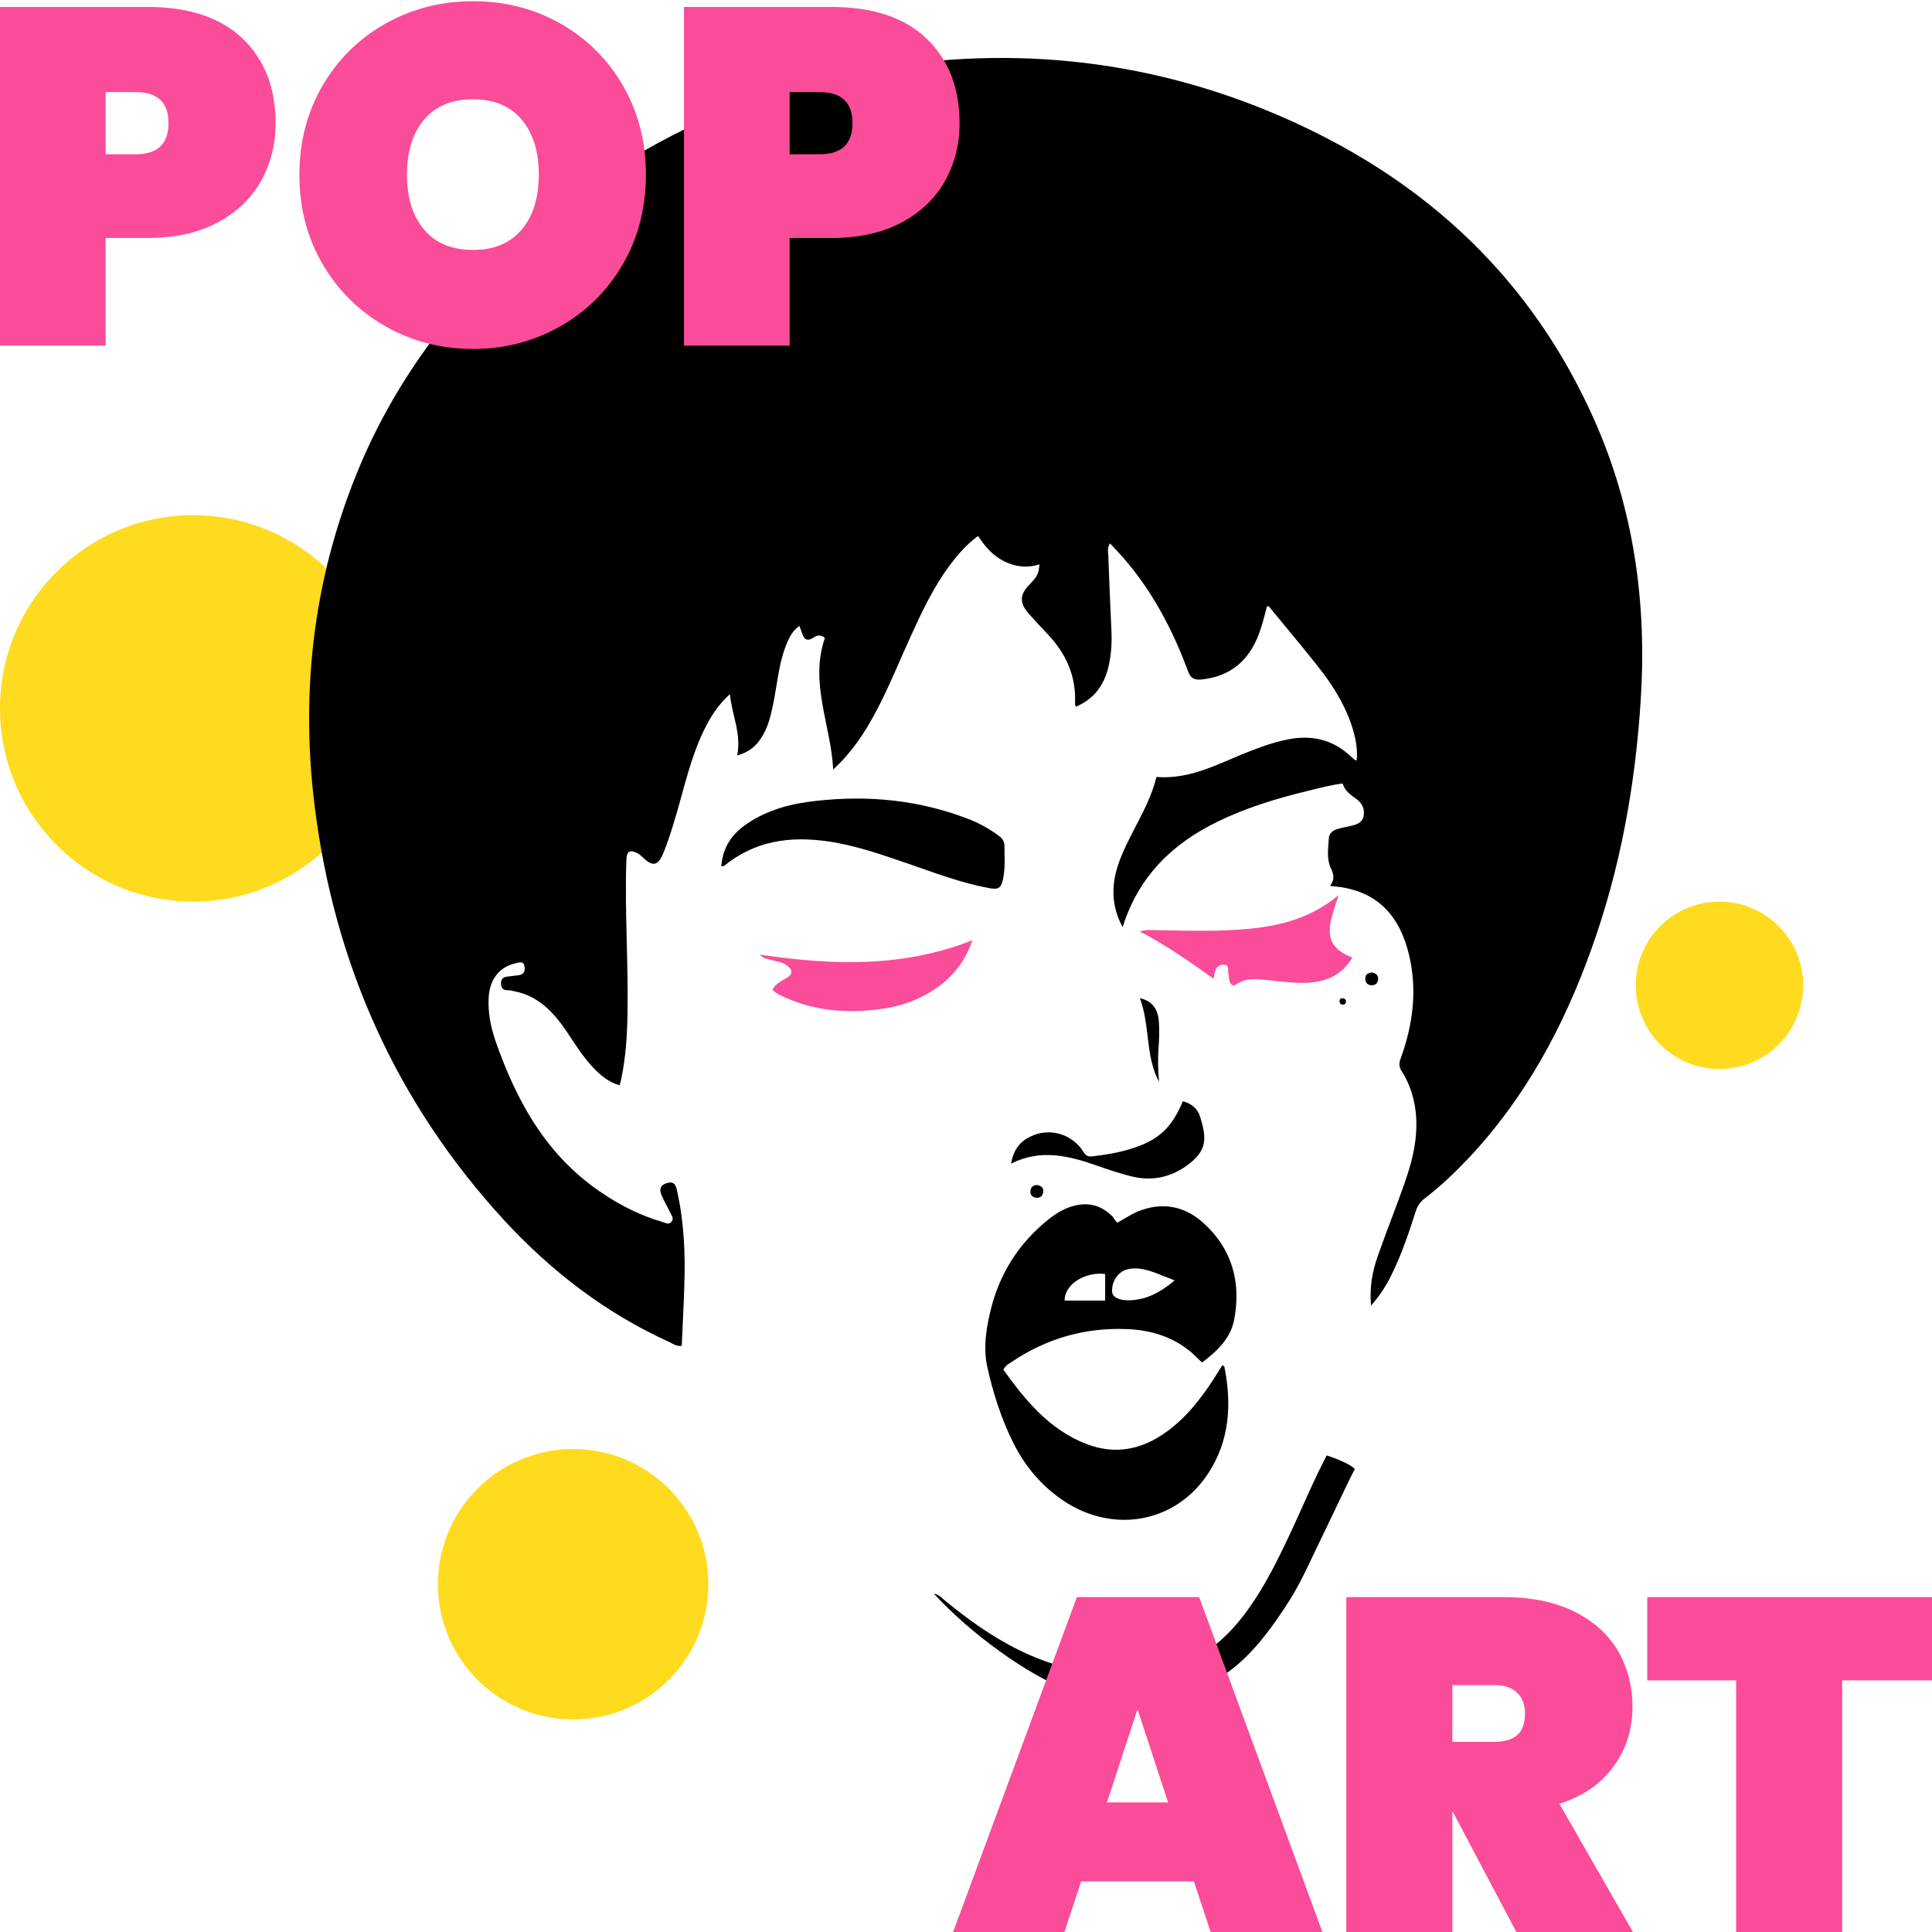 <?xml version="1.0" encoding="UTF-8"?>
<svg width="300px" height="300px" viewBox="0 0 300 300" version="1.1" xmlns="http://www.w3.org/2000/svg" xmlns:xlink="http://www.w3.org/1999/xlink">
    <title>pop art</title>
    <g id="Page-1" stroke="none" stroke-width="1" fill="none" fill-rule="evenodd">
        <g id="pop-art" transform="translate(0, 0.186)">
            <circle id="yellow-circle-back-small" fill="#FFDB1F" cx="267" cy="152.814" r="13"></circle>
            <circle id="yellow-circle-back-big" fill="#FFDB1F" cx="30" cy="109.814" r="30"></circle>
            <path d="M212.896,202.558 C212.629,199.665 213.119,197.218 213.921,194.904 C215.257,191.077 216.772,187.339 218.108,183.512 C219.489,179.597 220.424,175.547 219.667,171.364 C219.311,169.496 218.687,167.76 217.662,166.158 C217.217,165.491 217.217,164.912 217.484,164.2 C219.444,158.86 220.112,153.387 218.731,147.825 C217.44,142.663 214.589,138.881 209.066,137.724 C208.308,137.546 207.507,137.501 206.527,137.368 C207.284,136.433 207.106,135.543 206.66,134.653 C205.948,133.096 206.259,131.494 206.348,129.937 C206.393,129.18 206.972,128.78 207.64,128.557 C208.308,128.335 209.021,128.246 209.734,128.068 C210.625,127.845 211.515,127.623 211.738,126.555 C211.961,125.442 211.515,124.552 210.625,123.885 C209.778,123.262 208.843,122.683 208.487,121.482 C206.616,121.704 204.789,122.194 203.008,122.639 C198.242,123.796 193.565,125.22 189.155,127.356 C182.072,130.782 176.816,135.855 174.322,143.775 C172.807,140.972 172.585,138.213 173.253,135.365 C173.832,133.051 174.901,130.96 175.97,128.869 C177.351,126.199 178.821,123.529 179.578,120.458 C185.012,120.903 189.556,118.189 194.322,116.365 C196.415,115.564 198.509,114.852 200.736,114.496 C204.166,114.006 207.195,114.852 209.734,117.255 C209.956,117.477 210.179,117.655 210.446,117.877 C210.446,117.877 210.536,117.877 210.669,117.833 C210.847,115.964 210.446,114.184 209.867,112.404 C208.709,108.978 206.794,105.996 204.567,103.193 C202.161,100.167 199.667,97.186 197.217,94.204 C197.128,94.071 197.039,93.893 196.727,93.982 C196.282,95.717 195.836,97.542 195.079,99.233 C193.386,102.926 190.536,104.928 186.527,105.329 C185.458,105.418 184.879,105.151 184.478,104.039 C182.117,97.675 178.999,91.712 174.5,86.506 C173.832,85.75 173.119,84.993 172.362,84.192 C171.917,84.86 172.05,85.483 172.095,86.061 C172.228,89.977 172.407,93.893 172.585,97.809 C172.674,99.767 172.54,101.725 172.05,103.638 C171.338,106.352 169.778,108.399 167.061,109.556 C167.017,109.378 166.928,109.289 166.928,109.156 C167.15,104.839 165.547,101.28 162.607,98.209 C161.583,97.141 160.603,96.073 159.623,94.961 C158.286,93.359 158.375,92.113 159.801,90.645 C161.093,89.31 161.271,88.954 161.404,87.441 C159.489,88.064 157.663,87.841 155.881,86.951 C154.144,86.061 152.941,84.682 151.872,83.035 C150.179,84.281 148.799,85.839 147.596,87.441 C144.968,90.912 143.142,94.827 141.36,98.743 C139.578,102.659 137.975,106.664 135.926,110.491 C134.233,113.65 132.318,116.587 129.378,119.301 C129.021,112.36 125.681,105.907 128.086,98.877 C127.685,98.476 127.017,98.343 126.438,98.743 C125.235,99.589 124.79,99.01 124.478,97.942 C124.389,97.631 124.255,97.364 124.122,97.008 C122.875,97.898 122.385,99.144 121.895,100.434 C120.87,103.282 120.647,106.352 120.024,109.289 C119.667,111.069 119.222,112.849 118.197,114.407 C117.351,115.742 116.238,116.632 114.456,117.121 C115.169,113.784 113.654,110.891 113.342,107.598 C111.471,109.289 110.269,111.203 109.289,113.25 C107.284,117.388 106.304,121.882 105.013,126.288 C104.389,128.379 103.765,130.471 102.919,132.473 C102.162,134.208 101.36,134.386 99.979,133.096 C99.712,132.829 99.4,132.562 99.044,132.339 C97.797,131.672 97.307,131.983 97.262,133.363 C96.995,141.284 97.574,149.204 97.44,157.125 C97.396,160.551 97.173,163.978 96.46,167.36 C96.416,167.671 96.327,167.938 96.193,168.339 C94.545,167.849 93.342,166.87 92.229,165.713 C90.492,163.933 89.244,161.842 87.864,159.795 C85.859,156.902 83.543,154.455 79.89,153.743 C79.489,153.654 79.089,153.565 78.688,153.565 C78.064,153.565 77.841,153.165 77.797,152.631 C77.752,152.008 78.02,151.563 78.643,151.474 C79.267,151.385 79.89,151.34 80.514,151.251 C81.271,151.162 81.583,150.673 81.449,149.916 C81.316,148.982 80.648,149.249 80.113,149.382 C77.574,149.916 76.06,151.83 75.881,154.678 C75.748,156.991 76.193,159.216 76.906,161.352 C80.247,170.964 85.013,179.552 93.832,185.292 C96.594,187.117 99.534,188.585 102.741,189.52 C103.231,189.653 103.81,190.054 104.255,189.564 C104.745,188.986 104.211,188.496 103.988,187.962 C103.587,187.072 103.053,186.227 102.696,185.337 C102.34,184.491 102.563,183.779 103.587,183.512 C104.567,183.245 104.879,183.646 105.102,184.58 C106.215,189.475 106.438,194.459 106.26,199.443 C106.171,202.558 105.993,205.673 105.859,208.788 C105.102,208.921 104.567,208.521 104.033,208.254 C94.1,203.759 85.636,197.262 78.287,189.297 C61.494,171.008 51.873,149.427 48.844,124.864 C46.572,106.441 48.844,88.509 56.193,71.421 C60.069,62.433 65.414,54.156 71.828,46.725 C88.621,27.323 109.645,15.22 134.857,10.681 C157.485,6.632 179.533,9.124 200.513,18.602 C221.805,28.213 237.84,43.298 247.462,64.791 C253.698,78.719 255.747,93.403 254.767,108.577 C253.921,121.793 251.604,134.698 247.105,147.202 C242.829,159.127 236.95,170.118 228.219,179.463 C226.037,181.777 223.765,183.957 221.27,185.871 C220.558,186.405 220.112,187.028 219.845,187.873 C218.776,191.211 217.662,194.548 216.103,197.707 C215.302,199.354 214.322,200.911 212.896,202.558 Z" id="hair" fill="#000000" fill-rule="nonzero"></path>
            <path d="M206.015,225.814 C207.647,226.345 209.844,227.255 210.382,227.938 C210.382,227.938 210.18,228.231 208.937,230.819 C207.695,233.406 206.628,235.681 205.373,238.257 C202.146,244.88 201.75,246.338 198.055,251.579 C194.359,256.819 189.861,261.494 183.133,262.758 C176.404,264.022 171.046,264.272 165.342,262.048 C159.639,259.824 151,253.775 145,247.271 C145.838,247.448 146.147,247.846 146.5,248.156 C152.015,252.713 157.882,256.65 164.897,258.597 C170.544,260.145 176.235,260.145 181.882,258.685 C186.603,257.447 190.176,254.482 193.088,250.678 C196.353,246.43 198.603,241.652 200.853,236.83 C202.529,233.202 204.074,229.486 206.015,225.814 Z" id="chin" fill="#000000" fill-rule="nonzero"></path>
            <path d="M165.285,299.814 L167.881,291.955 L185.388,291.955 L187.984,299.814 L205.343,299.814 L186.204,247.814 L167.213,247.814 L148,299.814 L165.285,299.814 Z M181.382,279.69 L171.887,279.69 L176.634,265.221 L181.382,279.69 Z M225.521,299.814 L225.521,281.159 L225.595,281.159 L235.461,299.814 L253.562,299.814 L242.138,279.91 C245.797,278.735 248.604,276.801 250.557,274.108 C252.511,271.415 253.488,268.33 253.488,264.854 C253.488,261.622 252.733,258.721 251.225,256.15 C249.717,253.58 247.454,251.548 244.437,250.054 C241.421,248.561 237.786,247.814 233.532,247.814 L233.532,247.814 L209.052,247.814 L209.052,299.814 L225.521,299.814 Z M232.049,270.289 L225.521,270.289 L225.521,261.475 L232.049,261.475 C233.582,261.475 234.756,261.867 235.572,262.65 C236.388,263.434 236.796,264.511 236.796,265.882 C236.796,267.4 236.401,268.514 235.61,269.224 C234.818,269.934 233.631,270.289 232.049,270.289 L232.049,270.289 Z M286.054,299.814 L286.054,260.741 L300,260.741 L300,247.814 L255.787,247.814 L255.787,260.741 L269.585,260.741 L269.585,299.814 L286.054,299.814 Z" id="ART" fill="#FA4C98" fill-rule="nonzero"></path>
            <path d="M173.481,189.682 C174.641,189.055 175.534,188.429 176.56,187.981 C180.309,186.415 183.79,186.996 186.779,189.637 C191.287,193.665 192.759,198.857 191.644,204.72 C191.108,207.629 189.011,209.599 186.646,211.389 C186.021,210.807 185.485,210.225 184.905,209.733 C182.049,207.361 178.658,206.331 174.998,206.197 C168.528,205.928 162.548,207.629 157.148,211.255 C156.657,211.568 156.122,211.836 155.809,212.508 C159.245,217.297 162.994,221.862 168.751,224.055 C173.169,225.756 177.363,224.905 181.157,222.13 C184.191,219.937 186.422,217.073 188.431,213.985 C188.877,213.269 189.323,212.552 189.814,211.792 C189.948,211.881 190.082,211.971 190.126,212.06 C191.287,217.879 190.93,223.518 187.627,228.575 C182.406,236.587 172.142,238.153 164.288,232.245 C161.253,230.008 158.978,227.143 157.282,223.742 C155.452,220.027 154.203,216.088 153.31,212.105 C152.596,208.838 153.221,205.436 154.113,202.169 C155.675,196.753 158.71,192.322 163.172,188.876 C164.065,188.205 165.047,187.623 166.073,187.265 C168.617,186.37 170.893,186.773 172.812,188.787 C172.99,189.1 173.213,189.368 173.481,189.682 Z M182.406,198.633 C181.201,198.186 180.264,197.783 179.327,197.425 C178.077,196.977 176.783,196.619 175.4,196.843 C173.793,197.067 172.633,198.588 172.678,200.334 C172.722,201.229 173.704,201.766 175.445,201.721 C178.077,201.632 180.219,200.468 182.406,198.633 Z M171.607,197.648 C168.795,197.246 165.314,199.036 165.314,201.766 C167.412,201.766 169.465,201.766 171.607,201.766 C171.607,200.334 171.607,199.036 171.607,197.648 Z" id="mouth" fill="#000000" fill-rule="nonzero"></path>
            <path d="M160.971,183.814 C161.71,183.925 162.051,184.257 161.994,184.811 C161.994,185.476 161.539,185.864 160.914,185.809 C160.346,185.753 159.949,185.366 160.005,184.811 C160.005,184.146 160.46,183.869 160.971,183.814 Z" id="beauty-mark" fill="#000000" fill-rule="nonzero"></path>
            <path d="M183.675,170.814 C185.009,171.176 185.943,171.945 186.343,173.167 C187.366,176.516 187.455,178.326 184.698,180.498 C181.897,182.67 178.874,183.304 175.539,182.444 C173.806,181.991 172.116,181.448 170.471,180.86 C166.07,179.321 161.713,178.145 157,180.498 C157.356,178.416 158.334,177.104 159.934,176.335 C162.869,174.841 166.47,175.837 168.248,178.688 C168.604,179.276 168.96,179.457 169.626,179.367 C171.627,179.14 173.583,178.824 175.495,178.235 C179.808,176.923 181.897,175.068 183.675,170.814 Z" id="nose-bottom" fill="#000000" fill-rule="nonzero"></path>
            <path d="M177,154.814 C178.883,155.217 179.859,156.473 179.964,158.669 C180.033,159.969 179.999,161.269 179.894,162.569 C179.789,164.317 179.789,166.066 179.999,167.814 C177.837,164.004 178.604,159.028 177,154.814 Z" id="nose-top" fill="#000000" fill-rule="nonzero"></path>
            <path d="M213.002,150.814 C213.572,150.907 214,151.186 214,151.791 C214,152.395 213.667,152.768 213.049,152.814 C212.384,152.814 211.956,152.395 212.004,151.744 C211.956,151.14 212.431,150.907 213.002,150.814 Z" id="mole-right" fill="#000000" fill-rule="nonzero"></path>
            <path d="M208.486,154.814 C208.788,154.844 209,155.026 209,155.328 C209,155.63 208.788,155.841 208.486,155.811 C208.184,155.811 208.003,155.6 208.003,155.297 C207.973,154.965 208.184,154.844 208.486,154.814 Z" id="mole-left" fill="#000000" fill-rule="nonzero"></path>
            <path d="M207.854,138.814 C206.646,142.746 204.679,146.543 210,148.486 C208.748,150.611 207.004,151.74 204.813,152.192 C202.443,152.69 200.118,152.328 197.748,152.102 C195.78,151.921 193.768,151.424 191.89,152.69 C191.354,153.051 191.041,152.554 190.907,152.102 C190.772,151.695 190.817,151.198 190.728,150.791 C190.638,150.339 190.907,149.707 190.146,149.616 C189.431,149.526 188.939,149.887 188.715,150.565 C188.581,150.882 188.537,151.243 188.447,151.786 C184.736,149.164 181.114,146.588 177,144.464 C177.939,144.147 178.654,144.238 179.37,144.238 C184.333,144.328 189.297,144.509 194.215,144.012 C199.089,143.515 203.65,142.294 207.854,138.814 Z" id="eyelash-right" fill="#FA4C98" fill-rule="nonzero"></path>
            <path d="M151,145.814 C149.922,148.926 148.171,151.202 145.792,152.967 C142.873,155.104 139.551,156.219 136.049,156.59 C131.11,157.148 126.306,156.729 121.682,154.593 C121.053,154.314 120.469,154.035 119.931,153.478 C120.424,152.596 121.278,152.178 122.086,151.713 C123.118,151.109 123.163,150.412 122.176,149.716 C121.322,149.112 120.335,149.065 119.392,148.787 C118.988,148.647 118.494,148.647 118,148.044 C129.224,149.716 140.18,150.087 151,145.814 Z" id="eyelash-left" fill="#FA4C98" fill-rule="nonzero"></path>
            <path d="M112,134.362 C112.218,131.295 113.743,129.221 116.053,127.687 C119.321,125.477 122.982,124.576 126.774,124.17 C134.879,123.268 142.767,124.034 150.437,127.011 C152.094,127.642 153.662,128.544 155.144,129.627 C155.667,130.032 155.972,130.483 155.972,131.205 C155.972,132.829 156.103,134.452 155.798,136.076 C155.493,137.744 155.057,138.015 153.488,137.699 C149.13,136.887 145.034,135.309 140.85,133.866 C136.753,132.468 132.657,131.025 128.386,130.438 C122.59,129.627 117.186,130.393 112.436,134.272 C112.305,134.317 112.218,134.272 112,134.362 Z" id="eye-brow-left" fill="#000000" fill-rule="nonzero"></path>
            <circle id="yellow-circle-front" fill="#FFDB1F" cx="89" cy="245.814" r="21"></circle>
            <path d="M16.408,53.48 L16.408,36.768 L22.912,36.768 C27.149,36.768 30.758,35.975 33.739,34.391 C36.72,32.806 38.975,30.664 40.502,27.966 C42.029,25.267 42.793,22.259 42.793,18.941 C42.793,13.444 41.081,9.062 37.656,5.794 C34.232,2.525 29.317,0.891 22.912,0.891 L22.912,0.891 L0,0.891 L0,53.48 L16.408,53.48 Z M21.064,23.769 L16.408,23.769 L16.408,14.113 L21.064,14.113 C24.464,14.113 26.164,15.722 26.164,18.941 C26.164,22.16 24.464,23.769 21.064,23.769 L21.064,23.769 Z M73.465,54 C78.343,54 82.839,52.836 86.954,50.509 C91.068,48.182 94.32,44.963 96.71,40.853 C99.099,36.743 100.294,32.113 100.294,26.963 C100.294,21.813 99.099,17.183 96.71,13.073 C94.32,8.963 91.08,5.757 86.991,3.454 C82.901,1.151 78.393,0 73.465,0 C68.538,0 64.017,1.151 59.903,3.454 C55.789,5.757 52.524,8.963 50.11,13.073 C47.696,17.183 46.489,21.813 46.489,26.963 C46.489,32.113 47.696,36.743 50.11,40.853 C52.524,44.963 55.789,48.182 59.903,50.509 C64.017,52.836 68.538,54 73.465,54 Z M73.465,38.624 C70.164,38.624 67.626,37.572 65.853,35.468 C64.079,33.363 63.192,30.528 63.192,26.963 C63.192,23.348 64.079,20.488 65.853,18.384 C67.626,16.279 70.164,15.227 73.465,15.227 C76.717,15.227 79.23,16.279 81.004,18.384 C82.778,20.488 83.665,23.348 83.665,26.963 C83.665,30.528 82.778,33.363 81.004,35.468 C79.23,37.572 76.717,38.624 73.465,38.624 Z M122.615,53.48 L122.615,36.768 L129.119,36.768 C133.356,36.768 136.965,35.975 139.946,34.391 C142.927,32.806 145.181,30.664 146.709,27.966 C148.236,25.267 149,22.259 149,18.941 C149,13.444 147.288,9.062 143.863,5.794 C140.439,2.525 135.524,0.891 129.119,0.891 L129.119,0.891 L106.207,0.891 L106.207,53.48 L122.615,53.48 Z M127.271,23.769 L122.615,23.769 L122.615,14.113 L127.271,14.113 C130.671,14.113 132.371,15.722 132.371,18.941 C132.371,22.16 130.671,23.769 127.271,23.769 L127.271,23.769 Z" id="POP" fill="#FA4C98" fill-rule="nonzero"></path>
        </g>
    </g>
</svg>
